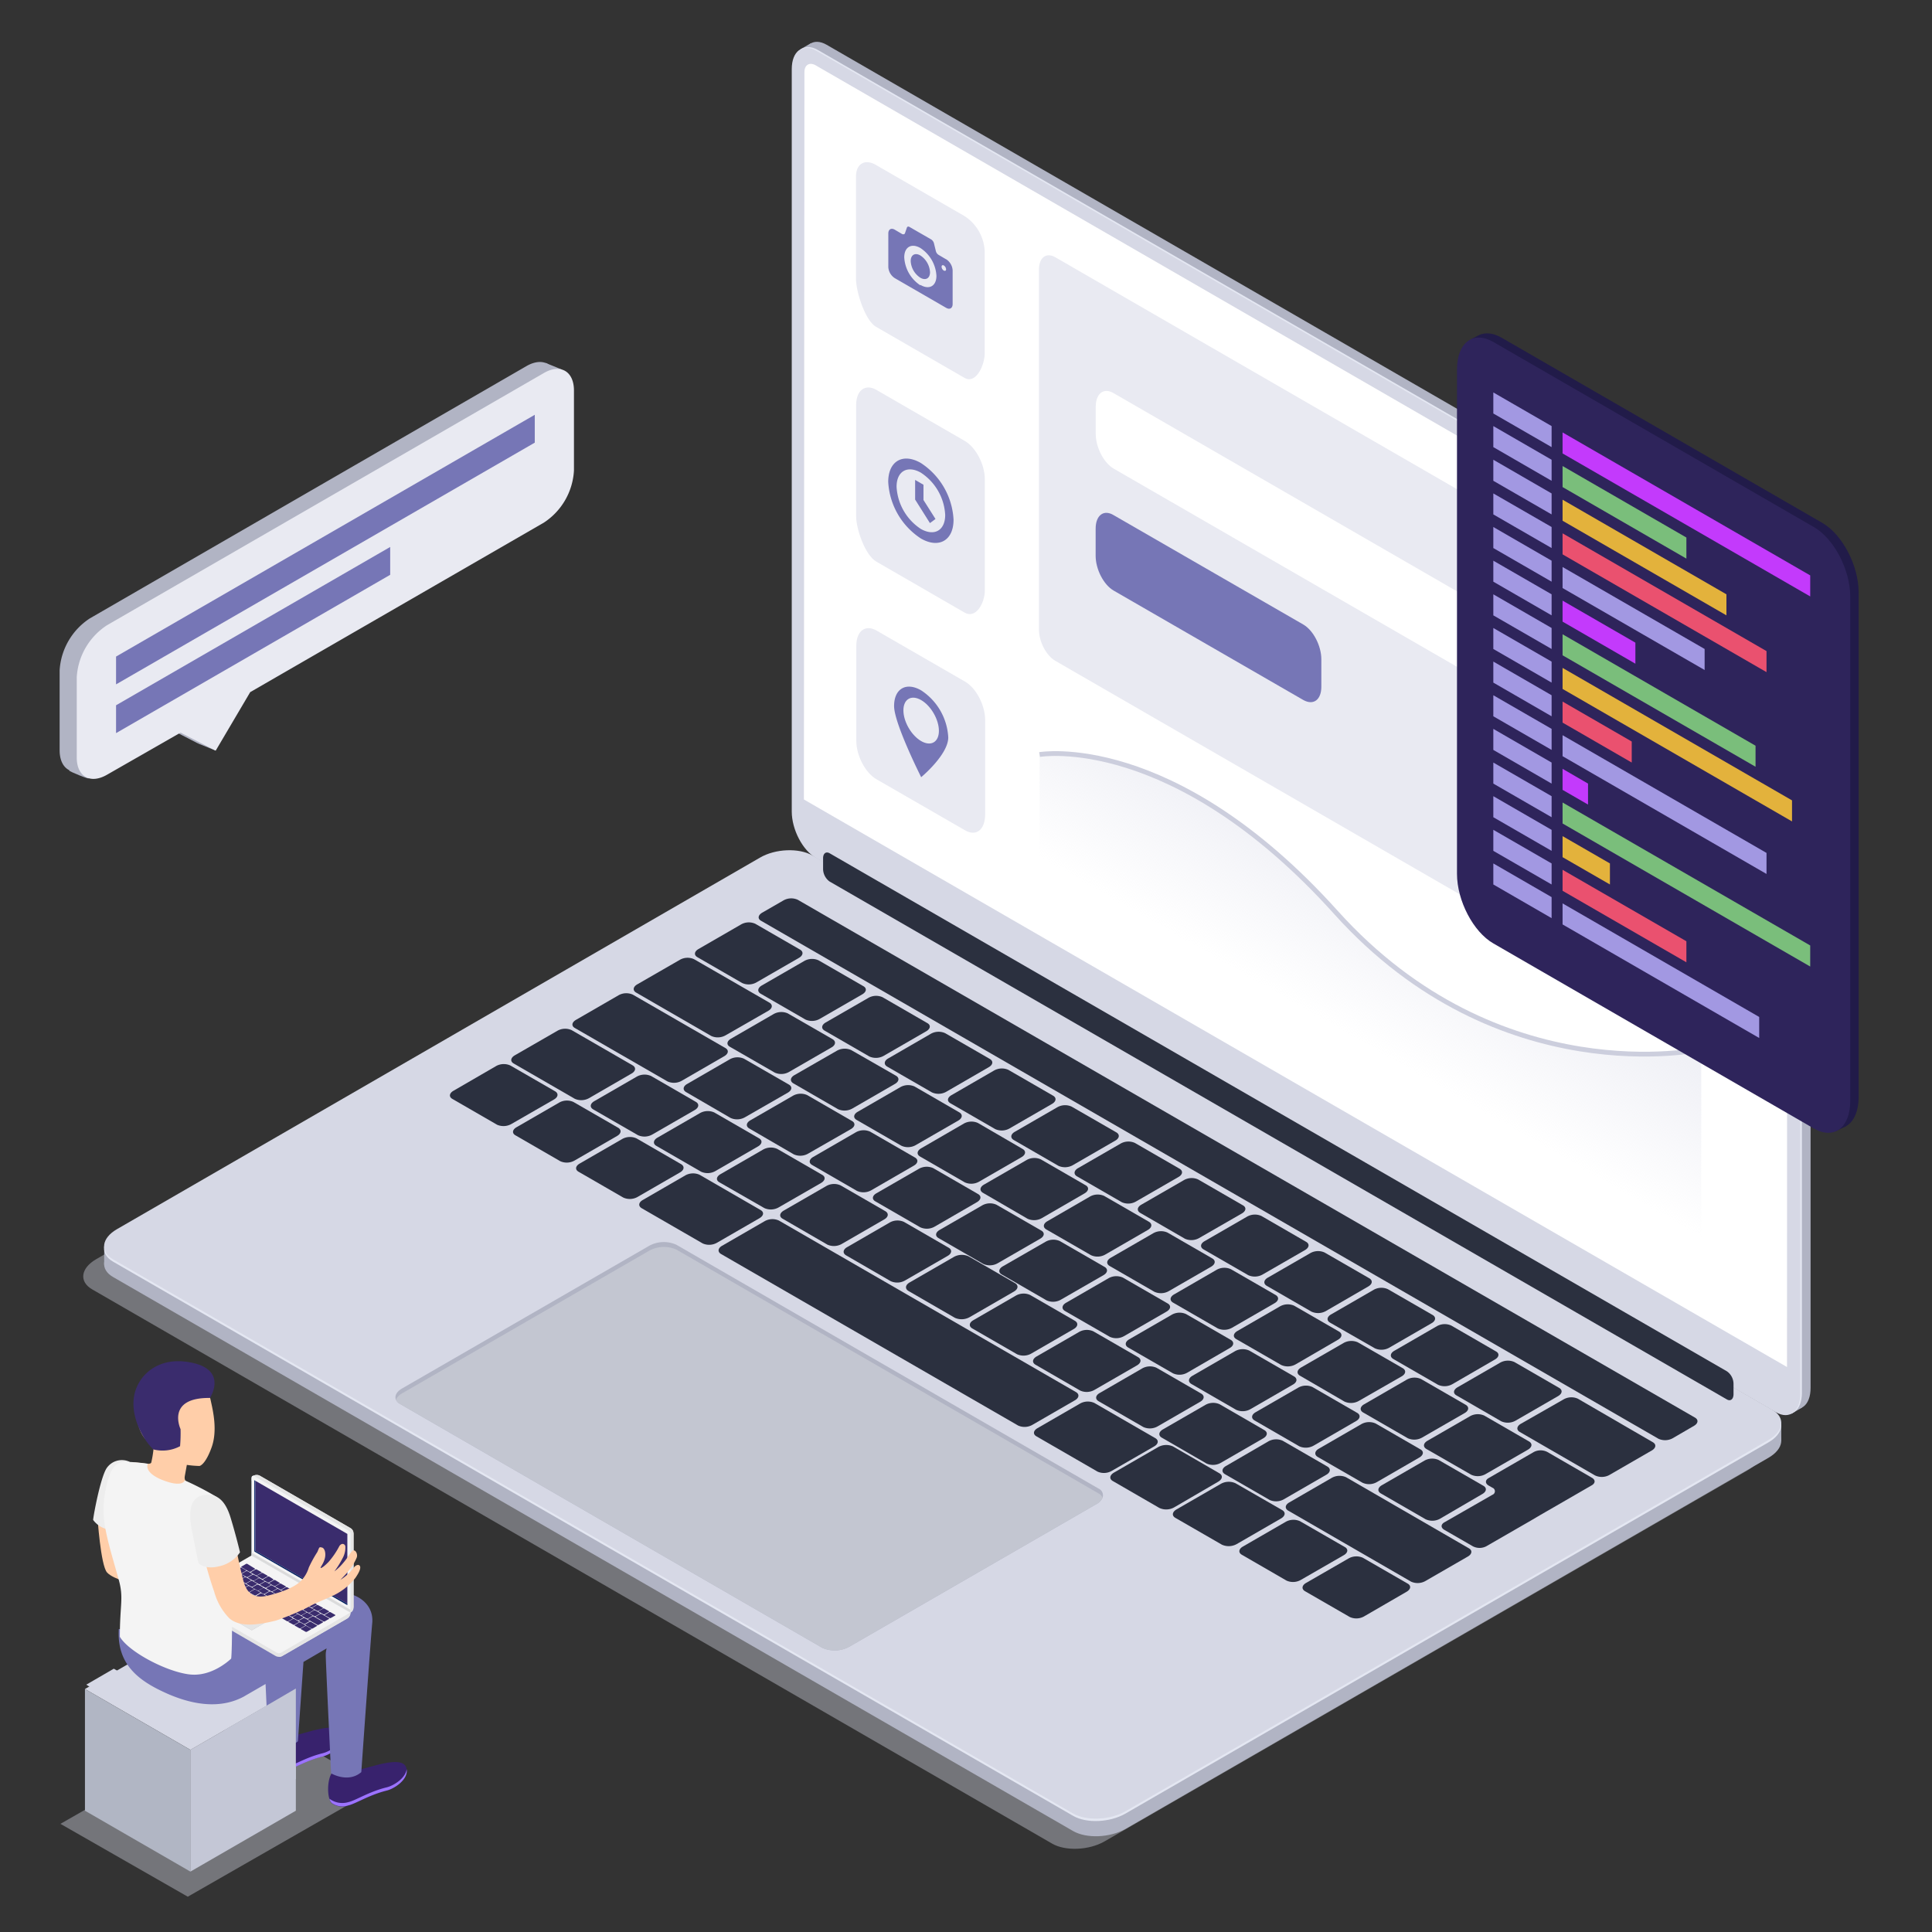 <svg id="Capa_1" data-name="Capa 1" xmlns="http://www.w3.org/2000/svg" xmlns:xlink="http://www.w3.org/1999/xlink" viewBox="0 0 428 428"><rect x="0" y="0" width="428" height="428" fill="#333333" stroke="none"/><defs><style>.cls-1{fill:#211b49;}.cls-2{fill:#b1b4c4;}.cls-3{fill:#e4e7f2;}.cls-4,.cls-7{fill:#d6d8e5;}.cls-5{fill:#fff;}.cls-6,.cls-7{isolation:isolate;}.cls-6{opacity:0.5;fill:url(#Degradado_sin_nombre);}.cls-7{opacity:0.4;}.cls-8{fill:#2b303f;}.cls-9{fill:#c3c6d1;}.cls-10{fill:#e9eaf2;}.cls-11{fill:#7676b6;}.cls-12{fill:url(#Degradado_sin_nombre_2);}.cls-13{fill:none;stroke:#cccedd;stroke-miterlimit:10;stroke-width:1.06px;}.cls-14{fill:#2e245b;}.cls-15{fill:#a298e2;}.cls-16{fill:#c33afc;}.cls-17{fill:#e3b23c;}.cls-18{fill:#ea516f;}.cls-19{fill:#7abe7b;}.cls-20{fill:#b1b6c4;}.cls-21{fill:#c4c7d6;}.cls-22{fill:#38226d;}.cls-23{fill:#9c73ff;}.cls-24{fill:#ffcea9;}.cls-25{fill:#ededed;}.cls-26{fill:#e5e5e5;}.cls-27{fill:#f4f4f4;}.cls-28{fill:#bfbfbf;}.cls-29{fill:#3a2c6d;}.cls-30{fill:#dceeff;}.cls-31{fill:#dbdbdb;}.cls-32{fill:#1e3779;}.cls-33{fill:#031f60;}</style><linearGradient id="Degradado_sin_nombre" x1="-263.72" y1="-1891.09" x2="-263.72" y2="-1748.9" gradientTransform="matrix(0.87, 0.5, 0, -1.15, 516.41, -1811.81)" gradientUnits="userSpaceOnUse"><stop offset="0.21" stop-color="#fff" stop-opacity="0"/><stop offset="1" stop-color="#fff" stop-opacity="0.2"/></linearGradient><linearGradient id="Degradado_sin_nombre_2" x1="233.12" y1="9.21" x2="233.12" y2="-29.21" gradientTransform="matrix(0.87, 0.5, 0, -1.15, 100.77, 81.89)" gradientUnits="userSpaceOnUse"><stop offset="0" stop-color="#e9eaf2" stop-opacity="0.8"/><stop offset="1" stop-color="#e9eaf2" stop-opacity="0"/></linearGradient></defs><polygon class="cls-1" points="406.53 250.68 408.96 249.48 407.32 246.25 406.53 250.68"/><path class="cls-2" d="M395.7,311.5,183.13,188.76c-3-1.7-5.4-6.34-5.4-10.31V14c0-4,2.41-5.81,5.4-4.08L395.7,132.66c3,1.7,5.4,6.34,5.4,10.31V307.42C401.13,311.4,398.72,313.23,395.7,311.5Z"/><polygon class="cls-2" points="396.83 313.2 399.18 311.84 398.16 304.87 396.83 313.2"/><path class="cls-2" d="M177.35,10.9l2.32-1.34,3.33,1.9s-3.55.54-3.64.52S177.35,10.9,177.35,10.9Z"/><path class="cls-3" d="M393.78,312.67,181.18,189.89c-3-1.7-5.41-6.34-5.41-10.32V15.15c0-4,2.43-5.8,5.41-4.08l212.6,122.75c3,1.7,5.4,6.34,5.4,10.32V308.55C399.18,312.52,396.77,314.37,393.78,312.67Z"/><path class="cls-4" d="M393.41,312.85,180.81,190.1c-3-1.7-5.41-6.34-5.41-10.32V15.32c0-4,2.42-5.79,5.41-4.08L393.41,134c3,1.7,5.4,6.34,5.4,10.32V308.77C398.81,312.74,396.39,314.57,393.41,312.85Z"/><path class="cls-5" d="M395.88,302.84,178.09,177.11,178.21,16c0-1.65,1.16-2.32,2.55-1.49L393.37,137.25a5.74,5.74,0,0,1,2.55,4.48Z"/><path class="cls-6" d="M395.82,302.85,178.09,177.12,178.15,16c0-1.65,1.16-2.32,2.56-1.49l212.6,122.74a5.74,5.74,0,0,1,2.55,4.48Z"/><path class="cls-7" d="M233.06,408.41,20.46,285.66c-3-1.7-2.61-4.72.85-6.71l142.42-82.24c3.4-2,8.65-2.2,11.63-.47L388,319c3,1.7,2.6,4.73-.85,6.72L244.69,407.93C241.24,409.91,236,410.13,233.06,408.41Z"/><path class="cls-2" d="M237.7,405.62,25.08,282.92c-3-1.7-2.61-4.73.85-6.72L168.35,194c3.4-2,8.66-2.21,11.64-.49l212.6,122.75c3,1.7,2.61,4.72-.85,6.71l-142.4,82.19C245.89,407.13,240.68,407.35,237.7,405.62Z"/><polygon class="cls-2" points="23.08 280.1 23.08 276.09 27.59 277.98 23.08 280.1"/><polygon class="cls-2" points="394.61 319.2 394.61 315.28 391.28 316.43 393.49 319.67 394.61 319.2"/><path class="cls-3" d="M237.7,402.25,25.08,279.52c-3-1.7-2.61-4.73.85-6.72l142.42-82.23c3.4-2,8.66-2.2,11.64-.48l212.6,122.75c3,1.7,2.61,4.72-.85,6.71l-142.4,82.21C245.89,403.75,240.68,404,237.7,402.25Z"/><path class="cls-4" d="M237.7,401.73,25.08,279c-3-1.7-2.61-4.73.85-6.71L168.35,190c3.4-2,8.66-2.2,11.64-.48L392.59,312.3c3,1.7,2.61,4.73-.85,6.72l-142.4,82.22C245.89,403.23,240.68,403.44,237.7,401.73Z"/><path class="cls-8" d="M164.41,217.77l-9.89-5.71c-.85-.47-.71-1.29.22-1.82l9.45-5.46a3.48,3.48,0,0,1,3.14-.13l9.91,5.72c.8.46.7,1.28-.23,1.82l-9.45,5.45A3.5,3.5,0,0,1,164.41,217.77Z"/><path class="cls-8" d="M178.43,225.86l-9.91-5.72c-.8-.46-.7-1.27.23-1.82l9.45-5.45a3.5,3.5,0,0,1,3.15-.12l9.9,5.71c.85.47.7,1.28-.23,1.82l-9.45,5.45A3.48,3.48,0,0,1,178.43,225.86Z"/><path class="cls-8" d="M192.6,234.05l-9.9-5.72c-.85-.47-.7-1.29.22-1.82l9.46-5.45a3.45,3.45,0,0,1,3.14-.14l9.9,5.72c.85.46.71,1.28-.23,1.82l-9.44,5.45A3.53,3.53,0,0,1,192.6,234.05Z"/><path class="cls-8" d="M206.45,242l-9.9-5.71c-.81-.47-.71-1.29.23-1.82l9.44-5.46a3.52,3.52,0,0,1,3.16-.13l9.9,5.71c.81.47.71,1.29-.23,1.82l-9.44,5.46A3.52,3.52,0,0,1,206.45,242Z"/><path class="cls-8" d="M220.47,250.13l-9.9-5.71c-.85-.47-.71-1.28.23-1.82l9.44-5.46a3.53,3.53,0,0,1,3.15-.13l9.9,5.72c.81.46.7,1.28-.23,1.82L223.62,250A3.5,3.5,0,0,1,220.47,250.13Z"/><path class="cls-8" d="M234.48,258.27l-9.9-5.72c-.8-.46-.71-1.28.23-1.82l9.44-5.45a3.5,3.5,0,0,1,3.15-.13l9.91,5.71c.8.47.7,1.29-.23,1.82l-9.45,5.46A3.53,3.53,0,0,1,234.48,258.27Z"/><path class="cls-8" d="M248.5,266.32l-9.91-5.72c-.8-.46-.7-1.28.23-1.82l9.45-5.45a3.5,3.5,0,0,1,3.15-.13l9.89,5.71c.81.47.71,1.29-.22,1.82l-9.45,5.45A3.45,3.45,0,0,1,248.5,266.32Z"/><path class="cls-8" d="M262.5,274.42l-9.89-5.72c-.81-.47-.71-1.28.22-1.82l9.45-5.45a3.47,3.47,0,0,1,3.15-.14l9.9,5.72c.85.47.71,1.28-.23,1.82l-9.46,5.44A3.48,3.48,0,0,1,262.5,274.42Z"/><path class="cls-8" d="M276.52,282.49l-9.9-5.71c-.81-.47-.71-1.28.23-1.82l9.44-5.45a3.52,3.52,0,0,1,3.16-.13l9.89,5.72c.81.46.71,1.27-.22,1.82l-9.44,5.44A3.52,3.52,0,0,1,276.52,282.49Z"/><path class="cls-8" d="M290.53,290.57l-9.89-5.71c-.81-.47-.71-1.29.22-1.82l9.43-5.44a3.5,3.5,0,0,1,3.15-.13l9.9,5.71c.81.47.71,1.28-.23,1.82l-9.42,5.46A3.55,3.55,0,0,1,290.53,290.57Z"/><path class="cls-8" d="M304.55,298.68,294.64,293c-.8-.46-.7-1.28.23-1.81l9.45-5.46a3.5,3.5,0,0,1,3.15-.13l9.9,5.71c.81.47.71,1.29-.22,1.82l-9.45,5.46A3.5,3.5,0,0,1,304.55,298.68Z"/><path class="cls-8" d="M318.56,306.77l-9.9-5.71c-.81-.47-.7-1.29.23-1.82l9.45-5.46a3.52,3.52,0,0,1,3.16-.13l9.89,5.72c.85.46.71,1.28-.23,1.81l-9.42,5.46A3.5,3.5,0,0,1,318.56,306.77Z"/><path class="cls-8" d="M332.57,314.86l-9.89-5.72c-.85-.47-.72-1.27.22-1.82l9.44-5.45a3.52,3.52,0,0,1,3.16-.13l9.9,5.72c.81.47.71,1.27-.23,1.82l-9.44,5.45A3.52,3.52,0,0,1,332.57,314.86Z"/><path class="cls-8" d="M353.34,326.85l-16.65-9.62c-.81-.46-.71-1.28.23-1.82L346.4,310a3.47,3.47,0,0,1,3.15-.14l16.61,9.64c.81.47.7,1.28-.22,1.82l-9.45,5.46A3.53,3.53,0,0,1,353.34,326.85Z"/><path class="cls-8" d="M171.62,237.61l-9.9-5.7c-.85-.46-.71-1.28.22-1.81l9.45-5.46a3.5,3.5,0,0,1,3.15-.13l9.9,5.7c.8.47.7,1.29-.22,1.82l-9.46,5.46A3.48,3.48,0,0,1,171.62,237.61Z"/><path class="cls-8" d="M185.65,245.72,175.76,240c-.81-.47-.71-1.29.22-1.82l9.45-5.43a3.53,3.53,0,0,1,3.15-.12l9.91,5.68c.81.46.7,1.28-.23,1.81l-9.45,5.46A3.52,3.52,0,0,1,185.65,245.72Z"/><path class="cls-8" d="M199.69,253.82l-9.9-5.71c-.85-.47-.7-1.29.23-1.82l9.45-5.46a3.5,3.5,0,0,1,3.15-.13l9.89,5.72c.81.46.71,1.28-.22,1.82l-9.45,5.45A3.5,3.5,0,0,1,199.69,253.82Z"/><path class="cls-8" d="M213.73,261.93l-9.9-5.72c-.81-.46-.71-1.28.23-1.82l9.44-5.47a3.47,3.47,0,0,1,3.15-.14l9.89,5.75c.81.46.7,1.27-.23,1.81l-9.44,5.45A3.51,3.51,0,0,1,213.73,261.93Z"/><path class="cls-8" d="M227.65,270l-9.89-5.75c-.81-.47-.71-1.28.22-1.82l9.45-5.45a3.47,3.47,0,0,1,3.15-.14l9.9,5.72c.85.46.71,1.28-.23,1.82l-9.46,5.48A3.51,3.51,0,0,1,227.65,270Z"/><path class="cls-8" d="M241.7,278.07l-9.91-5.71c-.81-.47-.7-1.28.23-1.82l9.45-5.47a3.5,3.5,0,0,1,3.15-.13l9.89,5.71c.81.47.71,1.28-.22,1.82l-9.45,5.46A3.48,3.48,0,0,1,241.7,278.07Z"/><path class="cls-8" d="M255.73,286.17l-9.9-5.71c-.81-.47-.71-1.28.23-1.82l9.44-5.45a3.5,3.5,0,0,1,3.15-.13l9.91,5.72c.8.46.7,1.27-.23,1.82l-9.45,5.45A3.53,3.53,0,0,1,255.73,286.17Z"/><path class="cls-8" d="M269.76,294.28l-9.89-5.71c-.81-.47-.71-1.28.23-1.82l9.44-5.46a3.5,3.5,0,0,1,3.15-.12l9.9,5.71c.81.47.71,1.28-.23,1.82l-9.44,5.45A3.52,3.52,0,0,1,269.76,294.28Z"/><path class="cls-8" d="M283.81,302.38l-9.91-5.71c-.85-.47-.7-1.28.23-1.82l9.45-5.46a3.5,3.5,0,0,1,3.15-.12l9.9,5.71c.8.47.71,1.28-.23,1.82L287,302.26A3.53,3.53,0,0,1,283.81,302.38Z"/><path class="cls-8" d="M297.84,310.49,288,304.77c-.81-.46-.71-1.27.22-1.82l9.45-5.45a3.54,3.54,0,0,1,3.14-.13l9.93,5.72c.81.47.71,1.28-.23,1.82L301,310.36A3.5,3.5,0,0,1,297.84,310.49Z"/><path class="cls-8" d="M311.88,318.62l-9.9-5.71c-.81-.47-.71-1.29.23-1.82l9.44-5.46a3.52,3.52,0,0,1,3.16-.13l9.89,5.71c.81.47.71,1.29-.22,1.82L315,318.49A3.5,3.5,0,0,1,311.88,318.62Z"/><path class="cls-8" d="M325.92,326.7,316,321c-.8-.47-.71-1.27.22-1.82l9.45-5.45a3.5,3.5,0,0,1,3.15-.13l9.9,5.72c.81.47.71,1.27-.22,1.82l-9.45,5.45A3.5,3.5,0,0,1,325.92,326.7Z"/><path class="cls-8" d="M157.58,229.51l-16.65-9.62c-.81-.46-.7-1.27.22-1.81l9.46-5.45a3.45,3.45,0,0,1,3.14-.14l16.69,9.62c.8.46.7,1.28-.23,1.81l-9.48,5.44A3.5,3.5,0,0,1,157.58,229.51Z"/><path class="cls-8" d="M352.66,327.37l-9.89-5.72a3.26,3.26,0,0,0-2.95,0l-10,5.77c-.85.46-.85,1.22,0,1.7l.8.46a.83.83,0,0,1,0,1.56L320,337.23c-.85.47-.85,1.23,0,1.7l6.3,3.63a3.24,3.24,0,0,0,2.94,0l9.87-5.69,2-1.18,1.47-.85,1.48-.85,8.5-4.91C353.47,328.59,353.47,327.83,352.66,327.37Z"/><path class="cls-8" d="M110.13,249.17l-9.89-5.71c-.85-.47-.71-1.29.22-1.82l9.45-5.48a3.53,3.53,0,0,1,3.15-.12l9.9,5.71c.81.47.71,1.28-.23,1.82L113.29,249A3.55,3.55,0,0,1,110.13,249.17Z"/><path class="cls-8" d="M124.11,257.24l-9.9-5.72c-.85-.46-.7-1.28.23-1.81l9.45-5.46a3.48,3.48,0,0,1,3.14-.13l9.91,5.71c.8.47.7,1.29-.23,1.82l-9.45,5.46A3.5,3.5,0,0,1,124.11,257.24Z"/><path class="cls-8" d="M138.08,265.3l-9.89-5.71c-.85-.47-.71-1.28.22-1.82l9.44-5.45a3.52,3.52,0,0,1,3.16-.13l9.88,5.71c.8.47.7,1.28-.23,1.82l-9.45,5.46A3.52,3.52,0,0,1,138.08,265.3Z"/><path class="cls-8" d="M256.82,334.05l-10.27-5.94c-.88-.48-.73-1.32.24-1.89l9.79-5.65a3.66,3.66,0,0,1,3.27-.14l10.25,5.93c.88.49.73,1.33-.24,1.89l-9.78,5.7A3.6,3.6,0,0,1,256.82,334.05Z"/><path class="cls-8" d="M270.68,342.19l-10.27-5.92c-.88-.49-.73-1.33.23-1.89l9.81-5.66a3.6,3.6,0,0,1,3.26-.13L284,334.51c.89.49.74,1.33-.23,1.89l-9.8,5.66A3.63,3.63,0,0,1,270.68,342.19Z"/><path class="cls-8" d="M285,350.15l-9.89-5.72c-.81-.46-.71-1.28.22-1.81l9.45-5.46A3.48,3.48,0,0,1,288,337l9.91,5.71c.85.47.7,1.29-.23,1.82L288.18,350A3.5,3.5,0,0,1,285,350.15Z"/><path class="cls-8" d="M299,358.21l-9.9-5.71c-.81-.47-.7-1.28.22-1.82l9.46-5.45a3.5,3.5,0,0,1,3.15-.13l9.9,5.71c.85.47.71,1.28-.23,1.82l-9.42,5.46A3.5,3.5,0,0,1,299,358.21Z"/><path class="cls-8" d="M155.65,275.45l-13.49-7.79c-.81-.47-.71-1.28.23-1.82l9.44-5.46a3.53,3.53,0,0,1,3.15-.13l13.5,7.8c.85.47.71,1.27-.23,1.82l-9.44,5.45A3.52,3.52,0,0,1,155.65,275.45Z"/><path class="cls-8" d="M243.12,326l-13.5-7.8c-.85-.47-.71-1.28.22-1.82l9.45-5.46a3.53,3.53,0,0,1,3.15-.12l13.49,7.79c.81.47.71,1.28-.22,1.82l-9.45,5.45A3.45,3.45,0,0,1,243.12,326Z"/><path class="cls-8" d="M225.54,315.8l-65.81-38c-.8-.47-.7-1.29.23-1.82l9.45-5.46a3.48,3.48,0,0,1,3.14-.13l65.81,38c.81.47.71,1.28-.23,1.82l-9.44,5.45A3.5,3.5,0,0,1,225.54,315.8Z"/><path class="cls-8" d="M161.84,247.66,152,241.94c-.81-.46-.71-1.28.23-1.81l9.44-5.46a3.5,3.5,0,0,1,3.15-.13l9.92,5.71c.85.47.7,1.29-.23,1.82L165,247.53A3.54,3.54,0,0,1,161.84,247.66Z"/><path class="cls-8" d="M175.84,255.72,166,250c-.81-.46-.71-1.27.22-1.81l9.45-5.45a3.5,3.5,0,0,1,3.15-.14l9.9,5.72c.85.47.71,1.28-.23,1.82L179,255.58A3.49,3.49,0,0,1,175.84,255.72Z"/><path class="cls-8" d="M189.84,263.82l-9.9-5.72c-.85-.46-.71-1.28.23-1.81l9.44-5.46a3.52,3.52,0,0,1,3.16-.13l9.89,5.71c.85.47.72,1.29-.22,1.82L193,263.69A3.52,3.52,0,0,1,189.84,263.82Z"/><path class="cls-8" d="M203.84,271.87l-9.9-5.72c-.85-.46-.71-1.28.23-1.81l9.42-5.43a3.53,3.53,0,0,1,3.15-.13l9.9,5.72c.85.46.7,1.28-.22,1.82L207,271.77A3.5,3.5,0,0,1,203.84,271.87Z"/><path class="cls-8" d="M217.83,280l-9.89-5.71c-.85-.47-.71-1.28.22-1.82l9.45-5.45a3.5,3.5,0,0,1,3.15-.13l9.9,5.71c.85.47.71,1.28-.23,1.82L221,279.86A3.52,3.52,0,0,1,217.83,280Z"/><path class="cls-8" d="M231.84,288.07l-9.9-5.72c-.85-.47-.71-1.28.22-1.82l9.48-5.45a3.47,3.47,0,0,1,3.15-.14l9.91,5.72c.8.47.7,1.28-.23,1.82L235,287.93A3.47,3.47,0,0,1,231.84,288.07Z"/><path class="cls-8" d="M245.84,296.14l-9.91-5.71c-.81-.47-.7-1.28.23-1.82l9.45-5.46a3.53,3.53,0,0,1,3.15-.12l9.89,5.71c.85.47.71,1.28-.22,1.82L249,296A3.48,3.48,0,0,1,245.84,296.14Z"/><path class="cls-8" d="M259.84,304.23l-9.91-5.71c-.81-.47-.7-1.29.23-1.82l9.45-5.46a3.5,3.5,0,0,1,3.15-.13l9.89,5.71c.81.47.71,1.29-.23,1.82L263,304.1A3.48,3.48,0,0,1,259.84,304.23Z"/><path class="cls-8" d="M273.83,312.31l-9.89-5.71c-.81-.47-.7-1.28.22-1.82l9.45-5.46a3.5,3.5,0,0,1,3.15-.12l9.9,5.71c.81.47.71,1.28-.23,1.82L277,312.18A3.49,3.49,0,0,1,273.83,312.31Z"/><path class="cls-8" d="M287.83,320.4l-9.91-5.73c-.8-.46-.7-1.27.23-1.81l9.45-5.45a3.47,3.47,0,0,1,3.15-.14l9.9,5.72c.81.46.71,1.28-.23,1.82L291,320.26A3.53,3.53,0,0,1,287.83,320.4Z"/><path class="cls-8" d="M301.83,328.47l-9.91-5.71c-.8-.47-.7-1.29.23-1.82l9.45-5.46a3.53,3.53,0,0,1,3.15-.13l9.9,5.72c.85.46.7,1.28-.22,1.82L305,328.34A3.48,3.48,0,0,1,301.83,328.47Z"/><path class="cls-8" d="M315.79,336.55l-9.89-5.71c-.81-.47-.71-1.28.23-1.82l9.44-5.45a3.5,3.5,0,0,1,3.15-.13l9.9,5.71c.81.47.71,1.28-.23,1.82l-9.42,5.5A3.5,3.5,0,0,1,315.79,336.55Z"/><path class="cls-8" d="M147.85,239.56l-20.48-11.81c-.85-.47-.7-1.28.23-1.82l9.45-5.46a3.5,3.5,0,0,1,3.15-.12l20.47,11.81c.85.47.71,1.28-.22,1.82L151,239.44A3.5,3.5,0,0,1,147.85,239.56Z"/><path class="cls-8" d="M141.31,251.47l-9.89-5.7c-.81-.47-.71-1.27.22-1.82l9.44-5.45a3.52,3.52,0,0,1,3.16-.13l9.9,5.72c.81.46.71,1.27-.23,1.82l-9.44,5.44A3.52,3.52,0,0,1,141.31,251.47Z"/><path class="cls-8" d="M155.31,259.57l-9.9-5.72c-.81-.46-.7-1.28.23-1.82l9.44-5.45a3.52,3.52,0,0,1,3.16-.13l9.89,5.71c.85.47.71,1.29-.22,1.82l-9.45,5.46A3.5,3.5,0,0,1,155.31,259.57Z"/><path class="cls-8" d="M169.31,267.62l-9.92-5.69c-.85-.47-.71-1.28.23-1.82l9.44-5.45a3.5,3.5,0,0,1,3.15-.13l9.91,5.72c.85.46.7,1.27-.23,1.82l-9.45,5.44A3.49,3.49,0,0,1,169.31,267.62Z"/><path class="cls-8" d="M183.3,275.73,173.4,270c-.85-.46-.7-1.28.23-1.82l9.45-5.45a3.48,3.48,0,0,1,3.14-.13l9.9,5.71c.81.47.71,1.29-.22,1.82l-9.45,5.46A3.53,3.53,0,0,1,183.3,275.73Z"/><path class="cls-8" d="M197.3,283.81l-9.86-5.71c-.81-.47-.71-1.29.23-1.82l9.44-5.46a3.5,3.5,0,0,1,3.15-.13l9.9,5.72c.81.46.71,1.28-.22,1.81l-9.45,5.45A3.49,3.49,0,0,1,197.3,283.81Z"/><path class="cls-8" d="M211.54,291.94,201.27,286c-.83-.48-.73-1.33.23-1.89l9.81-5.66a3.6,3.6,0,0,1,3.26-.13l10.28,5.93c.83.48.73,1.33-.24,1.88l-9.8,5.66A3.66,3.66,0,0,1,211.54,291.94Z"/><path class="cls-8" d="M225.29,300l-9.9-5.71c-.81-.47-.71-1.29.23-1.82l9.44-5.46a3.5,3.5,0,0,1,3.15-.13l9.9,5.71c.81.47.7,1.29-.22,1.82l-9.45,5.46A3.5,3.5,0,0,1,225.29,300Z"/><path class="cls-8" d="M239.29,308.05l-9.89-5.72c-.81-.47-.71-1.27.22-1.82l9.45-5.45a3.48,3.48,0,0,1,3.14-.13l9.91,5.72c.8.46.7,1.27-.23,1.82l-9.45,5.45A3.5,3.5,0,0,1,239.29,308.05Z"/><path class="cls-8" d="M253.28,316.13l-9.9-5.71c-.81-.47-.71-1.29.23-1.82l9.44-5.46a3.52,3.52,0,0,1,3.16-.13l9.89,5.71c.81.47.71,1.29-.22,1.82L256.43,316A3.5,3.5,0,0,1,253.28,316.13Z"/><path class="cls-8" d="M267.27,324.21l-9.89-5.72c-.81-.46-.71-1.27.22-1.82l9.45-5.45a3.5,3.5,0,0,1,3.15-.13l9.89,5.72c.81.47.71,1.27-.23,1.82l-9.44,5.45A3.5,3.5,0,0,1,267.27,324.21Z"/><path class="cls-8" d="M281.27,332.29l-9.9-5.71c-.81-.47-.71-1.29.23-1.82L281,319.3a3.52,3.52,0,0,1,3.16-.13l9.89,5.71c.81.47.71,1.29-.22,1.82l-9.45,5.46A3.5,3.5,0,0,1,281.27,332.29Z"/><path class="cls-8" d="M312.59,350.38l-27.2-15.72c-.81-.47-.72-1.28.22-1.82l9.44-5.46a3.52,3.52,0,0,1,3.16-.12L325.41,343c.81.46.7,1.28-.23,1.82l-9.45,5.45A3.51,3.51,0,0,1,312.59,350.38Z"/><path class="cls-8" d="M127.32,243.41l-13.5-7.8c-.85-.47-.7-1.28.22-1.82l9.46-5.45a3.48,3.48,0,0,1,3.14-.13l13.5,7.79c.81.47.71,1.29-.22,1.82l-9.44,5.46A3.52,3.52,0,0,1,127.32,243.41Z"/><path class="cls-8" d="M367.4,318.73,168.63,204c-.85-.46-.71-1.27.23-1.82l4.72-2.72a3.5,3.5,0,0,1,3.15-.13L375.5,314.05c.81.47.71,1.28-.23,1.82l-4.72,2.75A3.53,3.53,0,0,1,367.4,318.73Z"/><path class="cls-2" d="M244.26,331.78a3,3,0,0,1-1.37,1.43l-54.7,31.57a6.74,6.74,0,0,1-6.06.25l-93.5-54a2.14,2.14,0,0,1-.92-.94c-.34-.85.14-1.8,1.38-2.51L143.79,276a6.74,6.74,0,0,1,6.06-.24l93.5,54A1.64,1.64,0,0,1,244.26,331.78Z"/><path class="cls-9" d="M244.26,331.78a3,3,0,0,1-1.37,1.43l-54.7,31.57a6.74,6.74,0,0,1-6.06.25l-93.5-54a2.14,2.14,0,0,1-.92-.94,3.06,3.06,0,0,1,1.38-1.42l54.7-31.58a6.77,6.77,0,0,1,6.06-.26l93.5,54A2,2,0,0,1,244.26,331.78Z"/><path class="cls-8" d="M382.53,310,183.76,195.27a3.48,3.48,0,0,1-1.42-2.8v-2.34c0-1.07.65-1.57,1.46-1.1L382.57,303.79a3.43,3.43,0,0,1,1.46,2.78v2.34C384,310,383.34,310.49,382.53,310Z"/><path class="cls-10" d="M213.79,183.94l-19.64-11.32c-2.45-1.42-4.45-5.23-4.45-8.5V143.07c0-3.28,2-4.79,4.45-3.4L213.79,151c2.46,1.42,4.45,5.23,4.45,8.5v21C218.21,183.85,216.22,185.36,213.79,183.94Z"/><path class="cls-10" d="M213.71,135.72l-19.6-11.32c-2.46-1.42-4.45-7.22-4.45-10.06V89.75c0-3.28,2-4.78,4.45-3.4l19.6,11.32c2.47,1.42,4.46,5.23,4.46,8.5v24.58C218.17,133.64,216.18,137.13,213.71,135.72Z"/><path class="cls-11" d="M204,119.29a16,16,0,0,1-7.23-12.54c0-4.6,3.24-6.48,7.23-4.18a16,16,0,0,1,7.24,12.54C211.26,119.72,208,121.6,204,119.29Zm0-14.58c-3-1.7-5.38-.31-5.38,3.12a11.93,11.93,0,0,0,5.38,9.35c3,1.7,5.39.32,5.39-3.11A11.92,11.92,0,0,0,204,104.71Z"/><polygon class="cls-11" points="206.01 115.88 202.73 110.67 202.73 106.32 204.58 107.39 204.58 110.77 207.24 114.97 206.01 115.88"/><path class="cls-10" d="M213.69,83.72,194.08,72.4c-2.45-1.42-4.45-7.82-4.45-10.66V39.11c0-2.84,2-4,4.45-2.55l19.61,11.32a9.83,9.83,0,0,1,4.45,7.71V78.23C218.14,81,216.15,85.14,213.69,83.72Z"/><path class="cls-11" d="M203.89,56.59c-1.19-.68-2.14-.12-2.14,1.24a4.69,4.69,0,0,0,2.14,3.7c1.18.68,2.14.13,2.14-1.23A4.77,4.77,0,0,0,203.89,56.59Zm5.7.85-1.7-1a1.36,1.36,0,0,1-.56-.79l-.44-1.8a1.52,1.52,0,0,0-.57-.79l-4.85-2.79c-.24-.14-.48-.08-.56.14l-.44,1.28a.37.37,0,0,1-.48.19l-.08,0-1.7-1c-.78-.45-1.42-.08-1.42.85v7.42a3.13,3.13,0,0,0,1.42,2.46l11.4,6.59c.79.45,1.43.08,1.43-.85V59.89a3.15,3.15,0,0,0-1.45-2.47Zm-5.7,5.77A7.93,7.93,0,0,1,200.32,57c0-2.28,1.6-3.2,3.57-2.06a7.86,7.86,0,0,1,3.56,6.17c0,2.24-1.59,3.17-3.56,2Zm5.2-3.26a1.09,1.09,0,0,1-.5-.85c0-.32.23-.45.5-.29a1.09,1.09,0,0,1,.5.85c0,.3-.22.43-.5.27Z"/><path class="cls-11" d="M210.07,163.36c0,3.83-6,8.81-6,8.81s-6-11.9-6-15.76,2.69-5.39,6-3.47A13.28,13.28,0,0,1,210.07,163.36Z"/><ellipse class="cls-10" cx="204.06" cy="159.63" rx="3.21" ry="5.56" transform="translate(-52.47 123.42) rotate(-30)"/><path class="cls-10" d="M352.46,214.91,233.78,146.39c-2-1.15-3.62-4.25-3.62-6.91V59.72c0-2.66,1.62-3.88,3.62-2.73l118.68,68.52c2,1.15,3.61,4.25,3.61,6.92v79.75C356.07,214.85,354.45,216.07,352.46,214.91Z"/><path class="cls-5" d="M338.74,156.93l-92-53.1c-2.23-1.29-4-4.74-4-7.71v-6c0-3,1.81-4.33,4-3l92,53.1c2.23,1.28,4,4.74,4,7.71v6C342.77,156.86,341,158.22,338.74,156.93Z"/><path class="cls-11" d="M288.72,155.07l-42-24.23c-2.23-1.28-4-4.73-4-7.71v-6c0-3,1.81-4.34,4-3l42,24.22c2.23,1.29,4,4.74,4,7.71v6C292.75,155,291,156.35,288.72,155.07Z"/><path class="cls-12" d="M376.88,232.46s-44.74,9.86-80.91-30.31-65.67-35-65.67-35V192.2l146.58,84.62Z"/><path class="cls-13" d="M376.88,232.46s-44.74,9.86-80.91-30.31-65.67-35-65.67-35"/><path class="cls-1" d="M403.69,249l-71-41c-4.46-2.55-8.07-9.47-8.07-15.42V80.93c0-6,3.61-8.67,8.07-6.1l71,41c4.45,2.55,8.06,9.48,8.06,15.42V243C411.75,248.92,408.14,251.62,403.69,249Z"/><path class="cls-1" d="M325.94,75.14a15.5,15.5,0,0,1,2.25-1.08l1.8,3.56Z"/><path class="cls-14" d="M401.83,250l-71-41c-4.45-2.55-8.06-9.47-8.06-15.42V81.87c0-6,3.61-8.68,8.06-6.11l71,41c4.45,2.55,8.06,9.47,8.06,15.41v111.7C409.89,249.82,406.28,252.55,401.83,250Z"/><polygon class="cls-15" points="343.73 99.05 330.82 91.6 330.82 86.94 343.73 94.39 343.73 99.05"/><polygon class="cls-16" points="401.02 132.13 346.16 100.45 346.16 95.8 401.02 127.47 401.02 132.13"/><polygon class="cls-15" points="343.73 113.96 330.82 106.51 330.82 101.85 343.73 109.31 343.73 113.96"/><polygon class="cls-17" points="382.46 136.32 346.16 115.36 346.16 110.7 382.46 131.66 382.46 136.32"/><polygon class="cls-15" points="343.73 121.41 330.82 113.96 330.82 109.31 343.73 116.75 343.73 121.41"/><polygon class="cls-18" points="391.34 148.9 346.16 122.81 346.16 118.15 391.34 144.24 391.34 148.9"/><polygon class="cls-15" points="343.73 128.86 330.82 121.41 330.82 116.75 343.73 124.21 343.73 128.86"/><polygon class="cls-15" points="377.63 148.43 346.16 130.27 346.16 125.61 377.63 143.77 377.63 148.43"/><polygon class="cls-15" points="343.73 106.51 330.82 99.05 330.82 94.39 343.73 101.85 343.73 106.51"/><polygon class="cls-19" points="373.59 123.75 346.16 107.9 346.16 103.24 373.59 119.08 373.59 123.75"/><polygon class="cls-15" points="343.73 136.32 330.82 128.86 330.82 124.21 343.73 131.66 343.73 136.32"/><polygon class="cls-16" points="362.29 147.03 346.16 137.71 346.16 133.06 362.29 142.37 362.29 147.03"/><polygon class="cls-15" points="343.73 151.22 330.82 143.77 330.82 139.12 343.73 146.57 343.73 151.22"/><polygon class="cls-17" points="396.99 181.97 346.16 152.62 346.16 147.96 396.99 177.31 396.99 181.97"/><polygon class="cls-15" points="343.73 158.68 330.82 151.22 330.82 146.56 343.73 154.02 343.73 158.68"/><polygon class="cls-18" points="361.48 168.93 346.16 160.08 346.16 155.42 361.48 164.27 361.48 168.93"/><polygon class="cls-15" points="343.73 166.13 330.82 158.68 330.82 154.02 343.73 161.47 343.73 166.13"/><polygon class="cls-15" points="391.34 193.61 346.16 167.52 346.16 162.87 391.34 188.95 391.34 193.61"/><polygon class="cls-15" points="343.73 143.77 330.82 136.32 330.82 131.66 343.73 139.12 343.73 143.77"/><polygon class="cls-19" points="388.91 169.86 346.16 145.17 346.16 140.51 388.91 165.2 388.91 169.86"/><polygon class="cls-15" points="343.73 173.59 330.82 166.13 330.82 161.47 343.73 168.93 343.73 173.59"/><polygon class="cls-16" points="351.8 178.24 346.16 174.98 346.16 170.32 351.8 173.59 351.8 178.24"/><polygon class="cls-15" points="343.73 188.49 330.82 181.04 330.82 176.38 343.73 183.84 343.73 188.49"/><polygon class="cls-17" points="356.65 195.94 346.16 189.89 346.16 185.23 356.65 191.28 356.65 195.94"/><polygon class="cls-15" points="343.73 195.94 330.82 188.49 330.82 183.83 343.73 191.28 343.73 195.94"/><polygon class="cls-18" points="373.59 213.18 346.16 197.34 346.16 192.69 373.59 208.52 373.59 213.18"/><polygon class="cls-15" points="343.73 203.4 330.82 195.94 330.82 191.28 343.73 198.74 343.73 203.4"/><polygon class="cls-15" points="389.72 229.95 346.16 204.79 346.16 200.13 389.72 225.29 389.72 229.95"/><polygon class="cls-15" points="343.73 181.04 330.82 173.59 330.82 168.93 343.73 176.38 343.73 181.04"/><polygon class="cls-19" points="401.02 214.12 346.16 182.43 346.16 177.78 401.02 209.45 401.02 214.12"/><path class="cls-2" d="M43.88,164.71l-7.75-4-16.24,9.35c-3.68,2.13-6.68.41-6.68-3.85v-17.7A14.79,14.79,0,0,1,19.89,137L116.63,81.1c3.68-2.12,6.67-.4,6.67,3.85v17.76a14.75,14.75,0,0,1-6.67,11.56l-65,37.52"/><polygon class="cls-2" points="120.88 80.41 124.53 81.89 121.44 85.07 119.25 81.56 120.88 80.41"/><polygon class="cls-2" points="43.88 164.71 47.73 166.26 47.74 162.94 44.33 162.26 43.88 164.71"/><path class="cls-2" d="M19.65,172.41c.14.31-4.18-1.46-4.33-1.7s5.24-3.4,5.24-3.4Z"/><path class="cls-10" d="M55.43,153.33l65.05-37.55a14.76,14.76,0,0,0,6.67-11.56V86.5c0-4.25-3-6-6.67-3.86L23.7,138.51A14.78,14.78,0,0,0,17,150.07V167.8c0,4.25,3,5.95,6.67,3.85L40,162.3l7.78,4Z"/><polygon class="cls-11" points="118.47 98.06 25.71 151.61 25.71 145.45 118.47 91.89 118.47 98.06"/><polygon class="cls-11" points="86.44 127.34 25.71 162.41 25.71 156.24 86.44 121.17 86.44 127.34"/><polygon class="cls-7" points="41.6 420.18 13.39 404.04 55.6 379.89 83.79 396.01 41.6 420.18"/><polygon class="cls-4" points="42.18 387.65 18.82 374.17 42.18 360.68 65.53 374.17 42.18 387.65"/><polygon class="cls-20" points="42.18 414.62 18.82 401.13 18.82 374.17 42.18 387.65 42.18 414.62"/><polygon class="cls-21" points="65.54 401.13 42.18 414.62 42.18 387.65 65.54 374.17 65.54 401.13"/><path class="cls-22" d="M73.57,392.71a7.93,7.93,0,0,0,6-.73c1.45,0,9.32-3.31,10.39-.49.94,2.47-2.47,4.77-4.29,5.21-4,1-6.92,2.94-8.52,3.29a4,4,0,0,1-3.67-.53C72.36,398.27,72.46,394.12,73.57,392.71Z"/><path class="cls-23" d="M77.16,399.23c1.6-.34,4.55-2.32,8.52-3.28,1.52-.37,4.15-2,4.41-4,.36,2.28-2.72,4.3-4.41,4.71-4,1-6.92,2.95-8.52,3.29a4,4,0,0,1-3.67-.53,2,2,0,0,1-.51-.95A4.71,4.71,0,0,0,77.16,399.23Z"/><path class="cls-22" d="M59.39,385.09a7.93,7.93,0,0,0,6-.73c1.45,0,9.24-3.31,10.38-.49.93,2.47-2.47,4.77-4.28,5.21-4,1-6.92,2.94-8.52,3.29a4,4,0,0,1-3.67-.53C58.17,390.72,58.29,386.57,59.39,385.09Z"/><path class="cls-23" d="M63,391.68c1.6-.34,4.54-2.32,8.52-3.29,1.52-.37,4.14-2,4.41-4,.36,2.29-2.72,4.31-4.41,4.72-4,1-6.92,2.94-8.52,3.29a4,4,0,0,1-3.67-.53,2.19,2.19,0,0,1-.52-.94A4.8,4.8,0,0,0,63,391.68Z"/><path class="cls-11" d="M37.29,375.3c6.14,2.64,11.89,3.12,16.66.58l4.88-2.82c.29,6.31.57,12.37.57,12.37s3.75,2.84,6.6.31c0,0,.61-8.85,1.23-17.57l5.13-3a5.8,5.8,0,0,0-.2,1.43c0,1.65,1.19,26.25,1.19,26.25s3.77,2.25,6.69-.27c0,0,2-28.52,2.42-33,.5-5.12-5.18-7.65-8.78-6.34l-5.5,2.05.27-3.17c.51-5.12-5.18-7.65-8.77-6.34-3.28,1.2-25.41,9.5-25.41,9.5a56.45,56.45,0,0,0,.78,6.35l-8.74-.74C25.84,369.08,31.17,372.61,37.29,375.3Zm15.27-14.17,5.85-3.36a6.61,6.61,0,0,0-.18,1.25Z"/><path class="cls-24" d="M21.58,335.92s.71,10.87,2.14,12.44S30,351,30,351l3.71,6.05s-3.4-19.38-4.14-19.81S21.58,335.92,21.58,335.92Z"/><path id="_Контур_" data-name=" Контур " class="cls-25" d="M28.72,323.84a4.07,4.07,0,0,0-5.17,1.52c-1.33,2.26-2.79,10-2.92,11.35a5.47,5.47,0,0,0,4.79,2.21Z"/><path id="_Контур_2" data-name=" Контур 2" class="cls-24" d="M30,324c1.88.09,3.27.56,3.51,0A24.22,24.22,0,0,0,34,321.1c-.22-.55-.4-1.13-.4-1.13-2.36-1.45-3.1-4-3.42-7-.53-5.09,2.22-9.53,7.29-10.05,4.78-.51,8.29,2.85,9.24,7.46.5,2.27,1.51,6.6.15,10.31-.75,2.09-1.73,3.75-2.64,4.07a22.35,22.35,0,0,1-2.83-.24h0s-.25,1.41-.42,2.31-.12,1.39,1.69,2.5-2.72,3.39-5.68,3.17-6.29-2-7.2-4C28.66,326.43,28.74,323.92,30,324Z"/><g id="_Группа_" data-name=" Группа "><g id="_Группа_2" data-name=" Группа 2"><g id="_Группа_3" data-name=" Группа 3"><path id="_Контур_3" data-name=" Контур 3" class="cls-26" d="M77.65,357.25h0a1.52,1.52,0,0,1-.76,1.32l-14.33,8.27a1.55,1.55,0,0,1-1.53,0L41,355.24a1.5,1.5,0,0,1-.76-1.32v-.1Z"/><path id="_Контур_4" data-name=" Контур 4" class="cls-26" d="M76.89,358.57l-14.33,8.27a1.49,1.49,0,0,1-.77.21v-9.8H77.64A1.54,1.54,0,0,1,76.89,358.57Z"/><g id="_Группа_4" data-name=" Группа 4"><path id="_Контур_5" data-name=" Контур 5" class="cls-27" d="M62.33,366.09a1.08,1.08,0,0,1-1.07,0L40.38,354c-.26-.16-.26-.41,0-.55l15.38-8.89,21.89,12.65Z"/></g><g id="_Группа_5" data-name=" Группа 5"><polygon id="_Контур_6" data-name=" Контур 6" class="cls-28" points="48.95 357.25 49.06 357.3 55.76 361.17 59.43 359.05 59.53 358.99 52.73 355.07 48.95 357.25"/><polygon id="_Контур_7" data-name=" Контур 7" class="cls-26" points="49.06 357.3 55.76 361.17 59.43 359.05 52.73 355.19 49.06 357.3"/></g><path class="cls-29" d="M72,357.87l1,.56a.32.32,0,0,0,.3,0l.93-.53c.09,0,.1-.13,0-.17l-1-.57a.32.32,0,0,0-.3,0l-.93.54C71.91,357.75,71.89,357.83,72,357.87Z"/><path class="cls-29" d="M70.61,357.05l1,.56a.32.32,0,0,0,.3,0l.93-.53c.09,0,.09-.13,0-.17l-1-.56a.32.32,0,0,0-.3,0l-.93.53C70.55,357,70.53,357.05,70.61,357.05Z"/><path class="cls-29" d="M69.24,356.3l1,.55a.36.36,0,0,0,.32,0l.91-.52c.09,0,.11-.14,0-.19l-1-.55a.29.29,0,0,0-.31,0l-.92.52C69.17,356.17,69.16,356.25,69.24,356.3Z"/><path class="cls-29" d="M67.88,355.51l1,.55a.34.34,0,0,0,.31,0l.92-.53c.09,0,.11-.13,0-.18l-1-.56a.44.44,0,0,0-.32,0l-.91.53C67.81,355.38,67.8,355.45,67.88,355.51Z"/><path class="cls-29" d="M66.51,354.71l1,.56a.34.34,0,0,0,.31,0l.91-.53c.09,0,.1-.13,0-.17l-1-.57a.39.39,0,0,0-.3,0l-.92.54C66.44,354.6,66.43,354.68,66.51,354.71Z"/><path class="cls-29" d="M65.15,353.92l1,.57a.32.32,0,0,0,.3,0l.93-.54c.09,0,.1-.13,0-.17l-1-.56a.34.34,0,0,0-.31,0l-.91.53C65.08,353.8,65.07,353.88,65.15,353.92Z"/><path class="cls-29" d="M63.79,353.09l1,.56a.39.39,0,0,0,.3,0l.93-.53c.09,0,.09-.14,0-.19l-1-.55a.32.32,0,0,0-.3,0l-.92.53C63.71,353,63.71,353.09,63.79,353.09Z"/><path class="cls-29" d="M62.41,352.35l1,.56a.32.32,0,0,0,.3,0l.92-.53c.1,0,.11-.13,0-.17l-1-.57a.32.32,0,0,0-.3,0l-.93.54C62.35,352.23,62.33,352.31,62.41,352.35Z"/><path class="cls-29" d="M61.05,351.56l1,.55a.32.32,0,0,0,.3,0l.92-.53c.1,0,.1-.13,0-.17l-1-.56a.27.27,0,0,0-.3,0l-.92.52C60.93,351.44,60.93,351.52,61.05,351.56Z"/><path class="cls-29" d="M59.68,350.78l1,.55a.36.36,0,0,0,.32,0l.91-.52c.09,0,.11-.14,0-.19l-.94-.57a.32.32,0,0,0-.3,0l-.93.53C59.61,350.65,59.61,350.73,59.68,350.78Z"/><path class="cls-29" d="M58.29,350l1,.55a.32.32,0,0,0,.3,0l.92-.53c.1,0,.11-.13,0-.18l-.87-.57a.34.34,0,0,0-.31,0l-.92.53A.21.21,0,0,0,58.29,350Z"/><path class="cls-29" d="M57,349.19l1,.56a.32.32,0,0,0,.3,0l.93-.53c.08,0,.09-.13,0-.17l-1-.57a.39.39,0,0,0-.3,0L57,349C56.88,349.13,56.88,349.13,57,349.19Z"/><path class="cls-29" d="M55.65,348.4l1,.57a.34.34,0,0,0,.31,0l.92-.54c.09,0,.11-.13,0-.17l-1-.56a.36.36,0,0,0-.32,0l-.91.53C55.52,348.28,55.5,348.36,55.65,348.4Z"/><path class="cls-29" d="M53.56,347.24l1.63.94a.39.39,0,0,0,.3,0l.93-.53c.09,0,.09-.13,0-.19l-1.62-1a.32.32,0,0,0-.3,0l-.92.54a.12.12,0,0,0-.12.1.11.11,0,0,0,.1.11Z"/><path class="cls-29" d="M68.62,357.46l1,.56a.32.32,0,0,0,.3,0l.92-.53c.08,0,.1-.13,0-.17l-1-.56a.32.32,0,0,0-.3,0l-.93.53C68.55,357.34,68.55,357.42,68.62,357.46Z"/><path class="cls-29" d="M67.26,356.67l1,.57a.42.42,0,0,0,.31,0l.92-.54c.09,0,.11-.14,0-.18l-1-.55a.36.36,0,0,0-.32,0l-.91.53C67.19,356.55,67.18,356.63,67.26,356.67Z"/><path class="cls-29" d="M65.89,355.89l1,.55a.36.36,0,0,0,.32,0l.91-.52c.09,0,.1-.14,0-.19l-1-.55a.32.32,0,0,0-.3,0l-.92.53A.1.1,0,0,0,65.89,355.89Z"/><path class="cls-29" d="M64.52,355.1l1,.55a.32.32,0,0,0,.3,0l.93-.53c.09,0,.09-.13,0-.18l-1-.56a.39.39,0,0,0-.3,0l-.93.53A.11.11,0,0,0,64.52,355.1Z"/><path class="cls-29" d="M63.16,354.31l1,.56a.32.32,0,0,0,.3,0l.93-.54c.09,0,.1-.13,0-.17l-1-.55a.29.29,0,0,0-.31,0l-.92.52C63.1,354.19,63.09,354.27,63.16,354.31Z"/><path class="cls-29" d="M61.79,353.53l1,.55a.34.34,0,0,0,.31,0l.91-.53c.1,0,.11-.13,0-.18l-1-.56a.39.39,0,0,0-.3,0l-.93.53A.11.11,0,0,0,61.79,353.53Z"/><path class="cls-29" d="M60.43,352.73l1,.56a.42.42,0,0,0,.31,0l.92-.53c.1,0,.1-.13,0-.18l-1-.56a.39.39,0,0,0-.3,0l-.93.53A.1.1,0,0,0,60.43,352.73Z"/><path class="cls-29" d="M59.06,351.94l1,.56a.34.34,0,0,0,.31,0l.92-.53c.09,0,.11-.13,0-.17l-1-.57a.36.36,0,0,0-.32,0l-.91.54C59,351.77,59,351.9,59.06,351.94Z"/><path class="cls-29" d="M57.68,351.15l1,.55a.29.29,0,0,0,.31,0l.92-.52c.08,0,.09-.14,0-.18l-1-.55a.34.34,0,0,0-.31,0l-.92.53C57.62,351,57.62,351.11,57.68,351.15Z"/><path class="cls-29" d="M56.32,350.36l1,.56a.32.32,0,0,0,.3,0l.93-.54c.09,0,.1-.13,0-.17l-1-.55a.31.31,0,0,0-.32,0l-.91.52C56.26,350.24,56.24,350.32,56.32,350.36Z"/><path class="cls-29" d="M55,349.58l1,.55a.36.36,0,0,0,.32,0l.91-.53c.09,0,.11-.13,0-.18l-1-.56a.42.42,0,0,0-.31,0l-.92.53C54.88,349.45,54.87,349.52,55,349.58Z"/><path class="cls-29" d="M53.59,348.79l1,.55a.34.34,0,0,0,.31,0l.92-.53c.09,0,.09-.13,0-.18l-1-.56a.42.42,0,0,0-.31,0l-.92.53C53.51,348.65,53.51,348.73,53.59,348.79Z"/><path class="cls-29" d="M70,358.25l1.63.94a.32.32,0,0,0,.3,0l.92-.53c.1,0,.11-.13,0-.18l-1.62-.94a.44.44,0,0,0-.32,0l-.91.54C69.93,358.14,69.91,358.21,70,358.25Z"/><path class="cls-29" d="M53.47,347.28l1,.55c.07,0,.07.12,0,.18l-1,.55a.28.28,0,0,1-.28,0H53.1a.3.3,0,0,0-.26,0l-1,.59a.37.37,0,0,1-.29,0l-.61-.35c-.08,0-.08-.12,0-.17l1-.56.2-.1.15-.1.14-.08.82-.47A.28.28,0,0,1,53.47,347.28Z"/><path class="cls-29" d="M66.68,360.92l1,.56a.34.34,0,0,0,.31,0l.92-.53c.09,0,.09-.13,0-.17l-1-.56a.34.34,0,0,0-.31,0l-.92.53C66.61,360.8,66.6,360.88,66.68,360.92Z"/><path class="cls-29" d="M65.32,360.14l1,.56a.42.42,0,0,0,.31,0l.92-.53c.09,0,.09-.13,0-.19l-1-.55a.34.34,0,0,0-.31,0l-.92.53A.1.1,0,0,0,65.32,360.14Z"/><path class="cls-29" d="M63.94,359.35l1,.55a.27.27,0,0,0,.3,0l.93-.52c.08,0,.09-.14,0-.18l-1-.55a.34.34,0,0,0-.31,0l-.92.54A.09.09,0,0,0,63.94,359.35Z"/><path class="cls-29" d="M52.35,352.65l1,.56a.36.36,0,0,0,.32,0l.91-.53c.09,0,.11-.13,0-.17l-1-.57a.42.42,0,0,0-.31,0l-.92.54C52.28,352.54,52.27,352.61,52.35,352.65Z"/><path class="cls-29" d="M51,351.88l1,.55a.34.34,0,0,0,.31,0l.92-.54c.09,0,.11-.12,0-.17l-1-.56a.36.36,0,0,0-.32,0l-.91.53C50.92,351.77,50.91,351.77,51,351.88Z"/><path class="cls-29" d="M49.63,351.08l1,.56a.34.34,0,0,0,.31,0l.92-.53c.09,0,.11-.13,0-.17l-1-.57a.36.36,0,0,0-.32,0l-.91.54C49.56,351,49.55,351,49.63,351.08Z"/><path class="cls-29" d="M48.27,350.29l1,.57a.42.42,0,0,0,.31,0l.92-.54c.09,0,.09-.14,0-.17l-1-.56a.32.32,0,0,0-.3,0l-.93.53A.1.1,0,0,0,48.27,350.29Z"/><path class="cls-29" d="M62.25,358.37l1.32.77a.44.44,0,0,0,.32,0l.91-.53c.09,0,.11-.13,0-.18l-1.32-.76a.32.32,0,0,0-.3,0l-.93.53C62.17,358.24,62.16,358.37,62.25,358.37Z"/><path class="cls-29" d="M53.71,353.45l1.32.75a.32.32,0,0,0,.3,0l.93-.53c.09,0,.1-.13,0-.18l-1.32-.76a.42.42,0,0,0-.31,0l-.92.53A.11.11,0,0,0,53.71,353.45Z"/><path class="cls-29" d="M55.43,354.41l6.41,3.71a.34.34,0,0,0,.31,0l.92-.53c.09,0,.09-.13,0-.18l-6.4-3.7a.36.36,0,0,0-.32,0l-.91.53C55.36,354.31,55.35,354.41,55.43,354.41Z"/><path class="cls-29" d="M66.93,358l1,.55a.34.34,0,0,0,.31,0l.92-.53c.09,0,.11-.13,0-.18l-1-.56a.44.44,0,0,0-.32,0l-.91.53A.11.11,0,0,0,66.93,358Z"/><path class="cls-29" d="M65.57,357.22l1,.56a.34.34,0,0,0,.31,0l.92-.53c.09,0,.09-.13,0-.17l-1-.56a.34.34,0,0,0-.31,0l-.92.53C65.5,357.05,65.49,357.18,65.57,357.22Z"/><path class="cls-29" d="M64.19,356.44l1,.56a.42.42,0,0,0,.31,0l.92-.53c.08,0,.09-.13,0-.18l-1-.56a.42.42,0,0,0-.31,0l-.92.53A.1.1,0,0,0,64.19,356.44Z"/><path class="cls-29" d="M62.83,355.65l1,.56a.32.32,0,0,0,.3,0l.93-.53c.09,0,.1-.13,0-.19l-1-.55a.32.32,0,0,0-.3,0l-.93.54C62.77,355.53,62.76,355.61,62.83,355.65Z"/><path class="cls-29" d="M61.47,354.86l1,.55a.27.27,0,0,0,.3,0l.93-.54c.09,0,.1-.13,0-.17l-1-.55a.34.34,0,0,0-.31,0l-.92.53C61.41,354.74,61.39,354.82,61.47,354.86Z"/><path class="cls-29" d="M60.11,354.08l1,.56a.39.39,0,0,0,.3,0l.93-.53c.08,0,.09-.13,0-.19l-1-.55a.32.32,0,0,0-.3,0l-.93.53A.1.1,0,0,0,60.11,354.08Z"/><path class="cls-29" d="M58.74,353.29l1,.55a.36.36,0,0,0,.32,0l.91-.53c.1,0,.11-.13,0-.17l-1-.56a.34.34,0,0,0-.31,0l-.92.54C58.67,353.17,58.66,353.25,58.74,353.29Z"/><path class="cls-29" d="M57.38,352.5l.91.59a.34.34,0,0,0,.31,0l.92-.54c.09,0,.11-.13,0-.17l-1-.56a.36.36,0,0,0-.32,0l-.91.53A.11.11,0,0,0,57.38,352.5Z"/><path class="cls-29" d="M56,351.77l1,.55a.34.34,0,0,0,.31,0l.92-.52c.09,0,.09-.14,0-.19l-1-.55a.34.34,0,0,0-.31,0l-.92.52C55.94,351.58,55.94,351.66,56,351.77Z"/><path class="cls-29" d="M54.65,350.92l1,.56a.36.36,0,0,0,.32,0l.91-.53c.09,0,.1-.13,0-.17l-1-.57a.39.39,0,0,0-.3,0l-.92.54C54.58,350.81,54.57,350.88,54.65,350.92Z"/><path class="cls-29" d="M53.29,350.13l1,.57a.32.32,0,0,0,.3,0l.93-.54c.09,0,.1-.13,0-.17l-1-.56a.34.34,0,0,0-.31,0l-.91.53C53.22,350,53.21,350.09,53.29,350.13Z"/><path class="cls-29" d="M51.93,349.35l1,.56a.39.39,0,0,0,.3,0l.93-.53c.09,0,.09-.13,0-.19l-1-.55a.32.32,0,0,0-.3,0l-.92.53A.1.1,0,0,0,51.93,349.35Z"/><path class="cls-29" d="M68.29,358.81l2,1.15a.39.39,0,0,0,.3,0l.91-.53c.09,0,.11-.13,0-.19l-2-1.14a.29.29,0,0,0-.31,0l-.92.52C68.22,358.68,68.21,358.76,68.29,358.81Z"/><path class="cls-29" d="M66.28,359.17l1,.56a.32.32,0,0,0,.3,0l.92-.54c.1,0,.11-.13,0-.17l-1-.55a.27.27,0,0,0-.3,0l-.93.52A.11.11,0,0,0,66.28,359.17Z"/><path class="cls-29" d="M64.89,358.37l1,.56a.39.39,0,0,0,.3,0l.93-.53c.09,0,.1-.13,0-.19l-1-.55a.32.32,0,0,0-.3,0l-.92.53Z"/><path class="cls-29" d="M63.57,357.59l1,.56a.32.32,0,0,0,.3,0l.93-.53c.08,0,.09-.13,0-.17l-1-.57a.39.39,0,0,0-.3,0l-.93.54C63.48,357.47,63.48,357.55,63.57,357.59Z"/><path class="cls-29" d="M62.25,356.8l1,.57a.34.34,0,0,0,.31,0l.92-.54c.09,0,.1-.13,0-.17l-1-.56a.32.32,0,0,0-.3,0l-.93.53C62.12,356.68,62.11,356.76,62.25,356.8Z"/><path class="cls-29" d="M60.83,356l1,.56a.39.39,0,0,0,.3,0l.93-.53c.09,0,.11-.13,0-.19l-1-.55a.36.36,0,0,0-.32,0l-.91.53A.1.1,0,0,0,60.83,356Z"/><path class="cls-29" d="M59.47,355.23l1,.55a.27.27,0,0,0,.3,0l.93-.52c.09,0,.09-.14,0-.18l-1-.55a.34.34,0,0,0-.31,0l-.92.53C59.39,355.11,59.39,355.19,59.47,355.23Z"/><path class="cls-29" d="M58.09,354.41l1,.56a.42.42,0,0,0,.31,0l.92-.53c.09,0,.1-.13,0-.19l-1-.55a.32.32,0,0,0-.3,0l-.93.53C58,354.32,58,354.41,58.09,354.41Z"/><path class="cls-29" d="M56.73,353.66l1,.55a.32.32,0,0,0,.3,0l.93-.53c.09,0,.1-.13,0-.18L58,353a.36.36,0,0,0-.32,0l-.91.54A.09.09,0,0,0,56.73,353.66Z"/><path class="cls-29" d="M55.37,352.87l1,.55a.32.32,0,0,0,.3,0l.93-.54c.09,0,.09-.13,0-.17l-1-.56a.34.34,0,0,0-.31,0l-.92.53C55.31,352.75,55.29,352.83,55.37,352.87Z"/><path class="cls-29" d="M54,352.09l1,.55a.32.32,0,0,0,.3,0l.92-.53c.08,0,.1-.13,0-.18l-1-.56a.39.39,0,0,0-.3,0l-.93.53C53.93,352,53.93,352,54,352.09Z"/><path class="cls-29" d="M52.64,351.29l1,.56a.36.36,0,0,0,.32,0l.91-.53c.09,0,.11-.13,0-.17l-1-.57a.42.42,0,0,0-.31,0l-.92.54C52.57,351.18,52.56,351.25,52.64,351.29Z"/><path class="cls-29" d="M49.59,349.54l2.64,1.53a.32.32,0,0,0,.3,0l.93-.54c.09,0,.1-.13,0-.17l-2.64-1.54a.36.36,0,0,0-.32,0l-.91.53C49.52,349.41,49.51,349.49,49.59,349.54Z"/><path class="cls-29" d="M67.64,360l1.32.76a.34.34,0,0,0,.31,0l.92-.54c.09,0,.11-.13,0-.17l-1.32-.77a.39.39,0,0,0-.3,0l-.93.55C67.54,359.84,67.54,359.92,67.64,360Z"/></g><g id="_Группа_6" data-name=" Группа 6"><g id="_Группа_7" data-name=" Группа 7"><g id="_Группа_8" data-name=" Группа 8"><path id="_Контур_8" data-name=" Контур 8" class="cls-26" d="M77.65,357.25h0L55.76,344.6V327.43l.17-.4.17-.08h0a1.53,1.53,0,0,1,1.52,0l20,11.56a1.53,1.53,0,0,1,.75,1.32V356C78.26,356.77,78.1,357,77.65,357.25Z"/><path id="_Контур_9" data-name=" Контур 9" class="cls-26" d="M75.64,340.56,55.76,328v-.57l.17-.4.17-.08a1.53,1.53,0,0,1,1.52,0l20,11.56a1.35,1.35,0,0,1,.57.61Z"/><path id="_Контур_10" data-name=" Контур 10" class="cls-30" d="M56.26,327l21,12.14a.73.73,0,0,1,.37.64v17.48L55.76,344.6V327.29a.32.32,0,0,1,.32-.34A.3.3,0,0,1,56.26,327Z"/><path id="_Контур_11" data-name=" Контур 11" class="cls-27" d="M56.26,327l21,12.14a.73.73,0,0,1,.37.64v17.48L55.76,344.6V327.29a.32.32,0,0,1,.32-.34A.3.3,0,0,1,56.26,327Z"/><polygon id="_Контур_12" data-name=" Контур 12" class="cls-31" points="77.65 357.25 77.65 356.62 55.76 343.98 55.76 344.6 77.65 357.25"/></g><polygon id="_Контур_13" data-name=" Контур 13" class="cls-32" points="56.32 343.69 56.32 327.91 56.59 328.05 56.59 343.56 56.32 343.69"/><polygon id="_Контур_14" data-name=" Контур 14" class="cls-29" points="56.59 328.05 56.59 343.56 76.95 355.27 76.95 339.81 56.59 328.05"/><polygon id="_Контур_15" data-name=" Контур 15" class="cls-33" points="56.32 343.69 76.95 355.59 76.95 355.27 56.59 343.56 56.32 343.69"/></g></g></g></g><path id="_Контур_16" data-name=" Контур 16" class="cls-27" d="M32.75,324.26c-.53,1.32.81,2.88,4.33,4s3.85-.31,3.85-.31a68.39,68.39,0,0,1,6.86,3.54c2.12,1.47,3.05,5.77,3.34,13,.33,8.38.36,20.79.08,22.94,0,0-4,4-9,3.53s-13.6-4.9-15.66-8.36c0-7.34.91-8.55-.28-12.77-2.72-9.68-4.16-13.64-2.82-20.09,1.08-5.28,2.64-5.95,4.71-5.9A44.69,44.69,0,0,1,32.75,324.26Z"/><path id="_Контур_17" data-name=" Контур 17" class="cls-24" d="M59.47,353.45c-4.16,1.05-5.14-1.57-5.68-3.74-1.32-5.28-2-10-3-13-1.16-3.51-2.37-4.08-4.09-4.76-2-.81-3.72.89-3.06,5.37a90.21,90.21,0,0,0,3.81,15.29,13.53,13.53,0,0,0,3.41,5.95c2.15,1.74,5.39,1.66,10.27.45a55.77,55.77,0,0,0,8.32-3.61c1.06-.49,1.88-.82,4-1.77a13.77,13.77,0,0,0,5.28-4.07c1.06-1.54,1.2-2.27,1-2.64s-.77-.34-1.32.31a11.24,11.24,0,0,1-3,2.76s1.32-1.32,2-2.23A11.47,11.47,0,0,0,79,345.11c.38-.89-.4-2.11-1-1.48S77.1,345,76,346.28a11.1,11.1,0,0,1-1.92,1.83,20.92,20.92,0,0,0,1.78-2.85,4.89,4.89,0,0,0,.65-2.64c0-.46-.7-1-1.32-.13a17.71,17.71,0,0,1-2.38,3.5c-.95,1-1.76,1.55-1.78,1.32s.58-.82.91-2,0-2.36-.64-2.49-.51-.11-1,1a28,28,0,0,0-1.89,3.44,7.24,7.24,0,0,1-1.72,2.94C65.69,351.25,63.43,352.46,59.47,353.45Z"/><path id="_Контур_18" data-name=" Контур 18" class="cls-25" d="M45.09,331.23c2.77-.41,4.74.85,6,5s2.08,7.66,2.08,7.66A7.54,7.54,0,0,1,48.48,347c-3.32.8-4.52-.78-4.52-.78s-.92-4.41-1.49-7.41S41.7,331.74,45.09,331.23Z"/><path class="cls-29" d="M46.51,309.69s4.39-6.67-5.12-8c-6.86-1-11.27,3.43-11.77,8.21-.49,4.57,2.32,9.31,4.35,11.19a8.23,8.23,0,0,0,5.92-.71A33.58,33.58,0,0,0,40,316.6S36.69,309.58,46.51,309.69Z"/><polygon class="cls-21" points="65.54 394.1 65.54 374.06 49.63 383.35 55.76 396.01 65.54 394.1"/><polygon class="cls-4" points="19.11 373.21 25.21 369.67 29.53 372.17 23.2 375.76 19.11 373.21"/></svg>